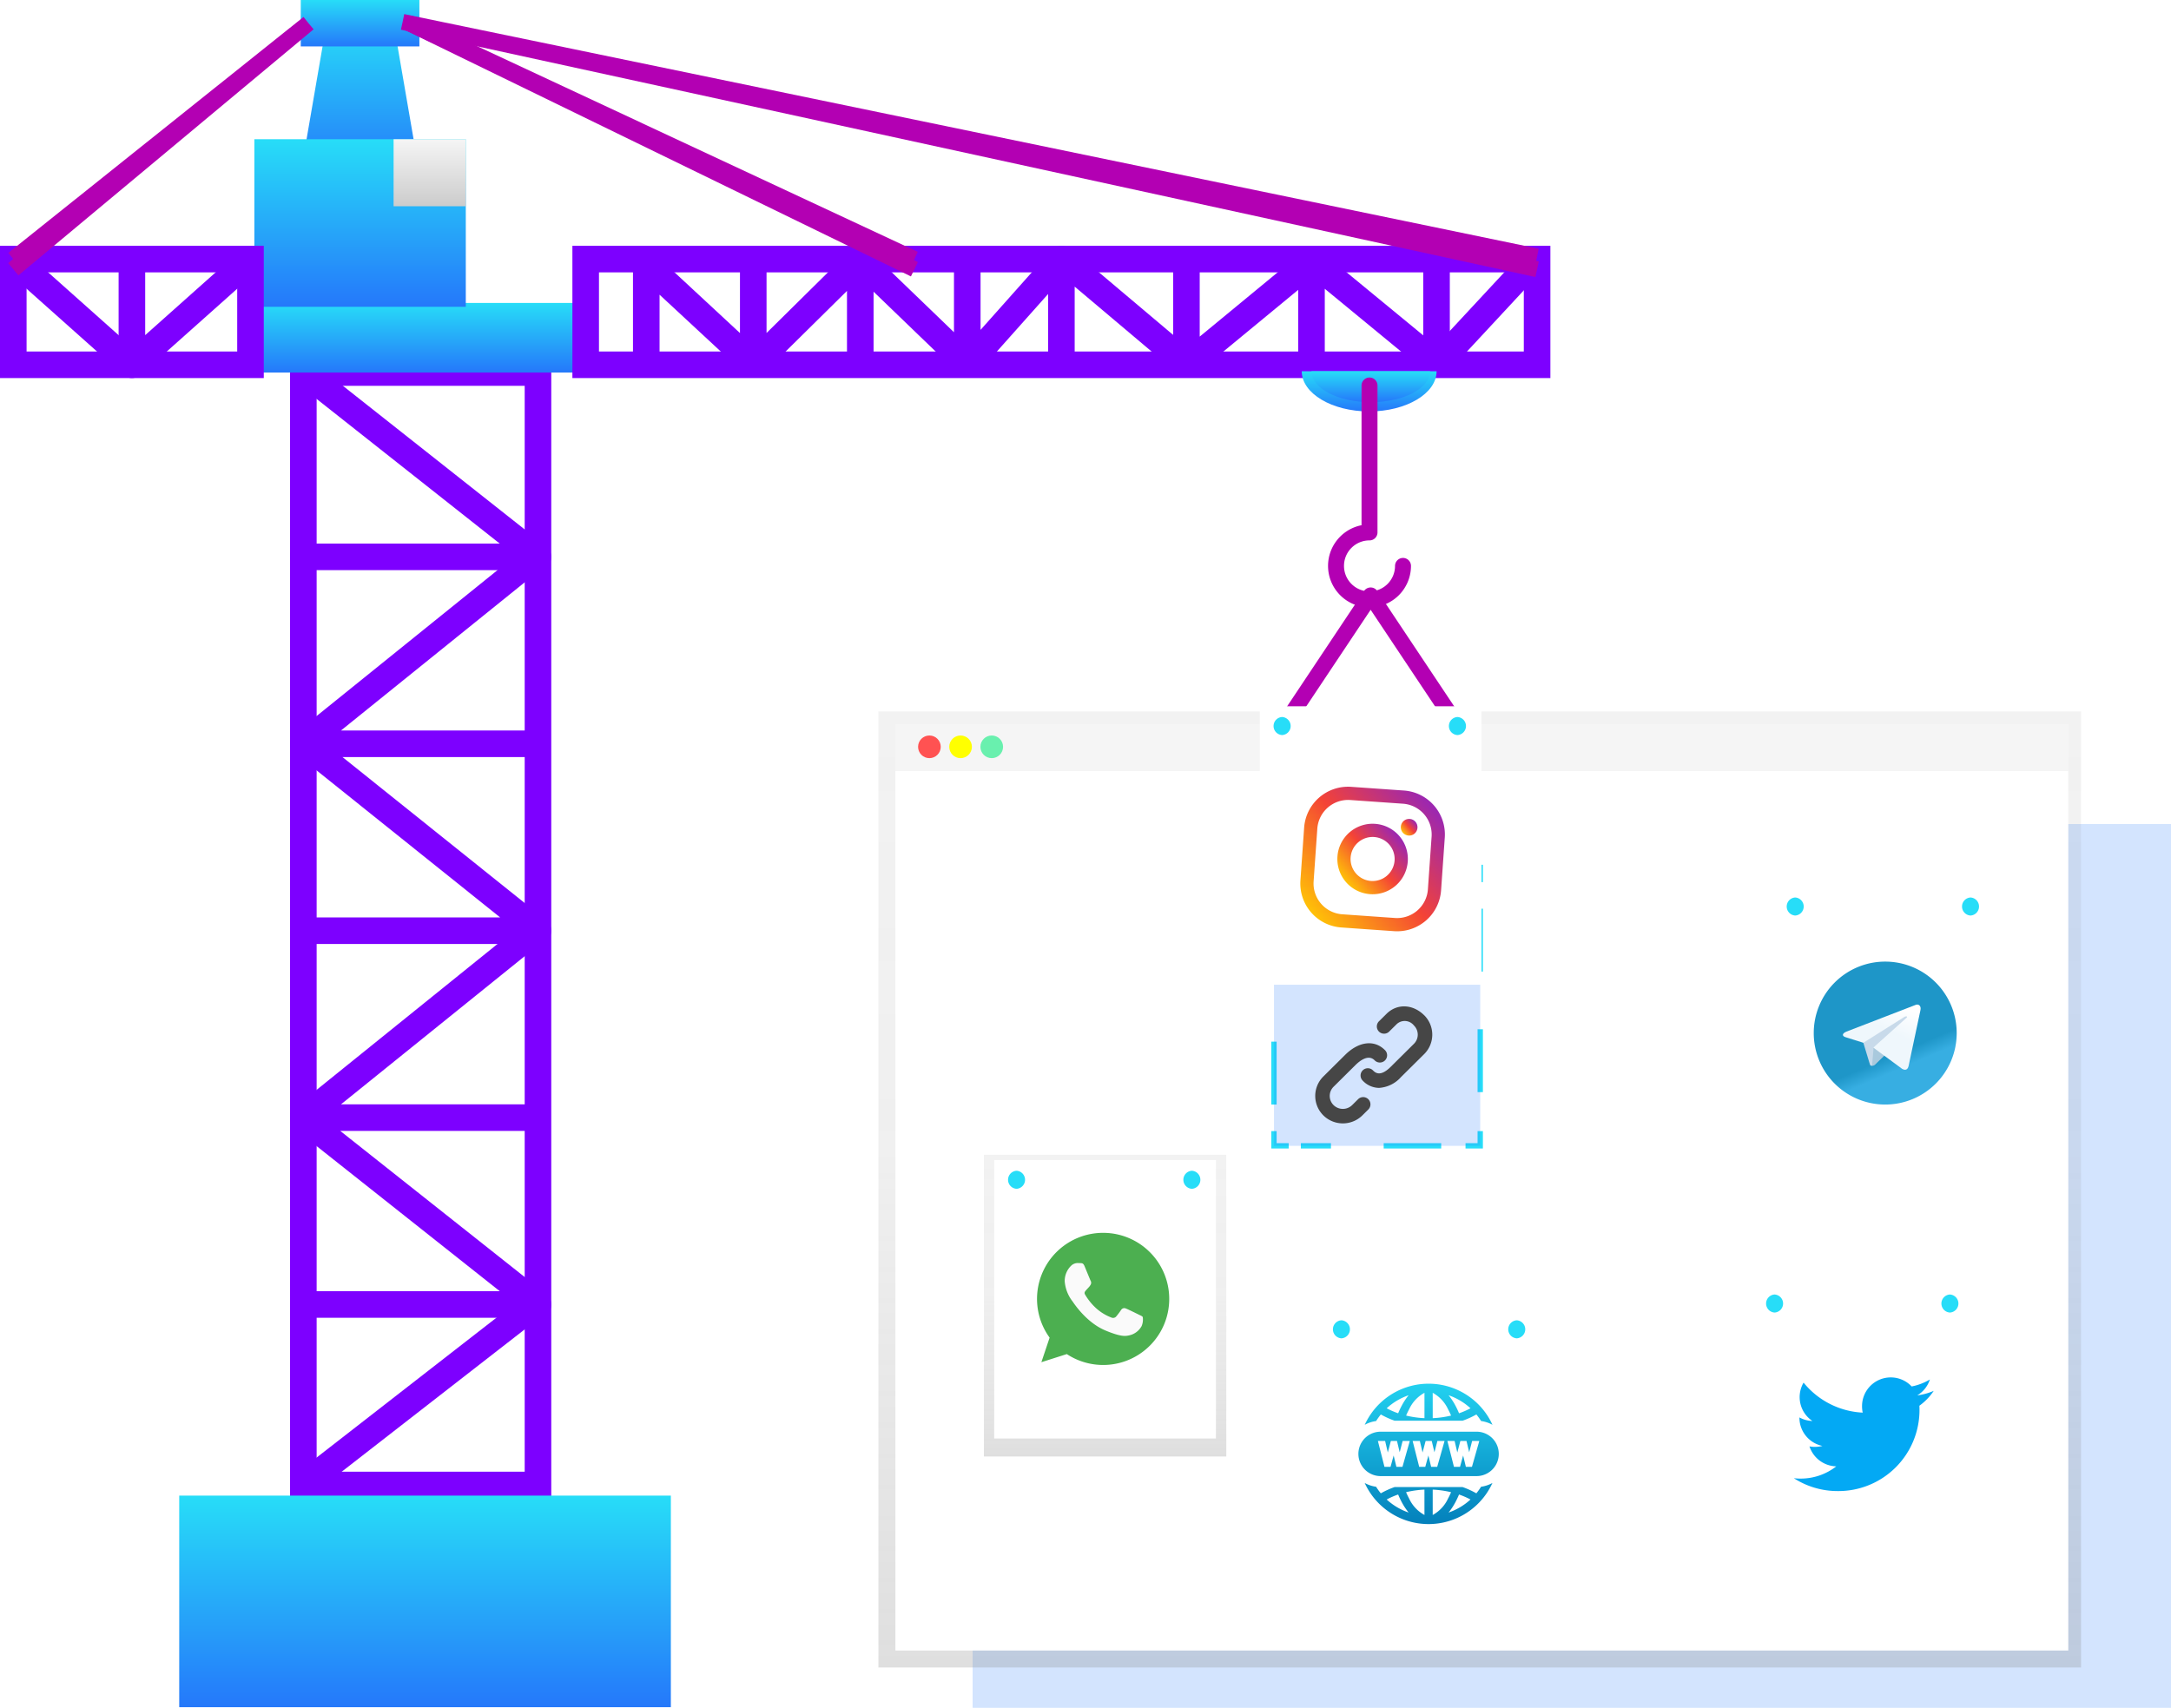 <svg xmlns="http://www.w3.org/2000/svg" xmlns:xlink="http://www.w3.org/1999/xlink" viewBox="0 0 408.404 321.305">
  <defs>
    <path id="socialPathF" fill="url(#socialMediaLinearGradientA)" d="M0 0h45.595v56.747H0z"/>
  </defs>
  <defs>
    <linearGradient id="socialMediaLinearGradientC" x1=".5" x2=".5" y1="1">
      <stop offset="0" stop-color="#2578fa"/>
      <stop offset="1" stop-color="#27ddf8"/>
    </linearGradient>
    <linearGradient id="socialMediaLinearGradientD" x1=".5" x2=".5" y1="1">
      <stop offset="0" stop-color="#ccc"/>
      <stop offset="1" stop-color="#f5f5f5"/>
    </linearGradient>
    <linearGradient id="socialMediaLinearGradientA" x1=".5" x2=".5" y1="1">
      <stop offset="0" stop-color="gray" stop-opacity=".251"/>
      <stop offset=".54" stop-color="gray" stop-opacity=".122"/>
      <stop offset="1" stop-color="gray" stop-opacity=".102"/>
    </linearGradient>
    <linearGradient xlink:href="#socialMediaLinearGradientA" id="socialMediaLinearGradientE" x1=".5" x2=".5" y2="0"/>
    <linearGradient id="socialMediaLinearGradientG" x1="-2.847" x2="-2.889" y1="2.229" y2="2.131">
      <stop offset="0" stop-color="#37aee2"/>
      <stop offset="1" stop-color="#1e96c8"/>
    </linearGradient>
    <linearGradient id="socialMediaLinearGradientH" x1=".613" x2=".805" y1=".421" y2=".056">
      <stop offset="0" stop-color="#eff7fc"/>
      <stop offset="1" stop-color="#fff"/>
    </linearGradient>
    <linearGradient id="socialMediaLinearGradientB" x1=".092" x2=".908" y1=".908" y2=".092">
      <stop offset="0" stop-color="#ffc107"/>
      <stop offset=".507" stop-color="#f44336"/>
      <stop offset=".99" stop-color="#9c27b0"/>
    </linearGradient>
    <linearGradient xlink:href="#socialMediaLinearGradientB" id="socialMediaLinearGradientI" x1=".146" x2=".854" y1=".854" y2=".146"/>
    <linearGradient xlink:href="#socialMediaLinearGradientB" id="socialMediaLinearGradientJ" x1=".146" x2=".854" y1=".854" y2=".146"/>
    <linearGradient id="socialMediaLinearGradientK" x1=".5" x2=".5" y2="1">
      <stop offset="0" stop-color="#27ddf8"/>
      <stop offset="1" stop-color="#0077b5"/>
    </linearGradient>
  </defs>
  <g transform="translate(-240.5 -420.398)">
    <path fill="url(#socialMediaLinearGradientC)" d="M142.069 41.764H119.76l4.852-28.134h12.609Z" transform="translate(177.321 411.131)"/>
    <path fill="none" d="M295.135 490.483h48.888v209.291h-48.888Z"/>
    <path fill="none" stroke="#7d00ff" stroke-width="5" d="M297.566 490.483h44.138v209.291h-44.138z"/>
    <path fill="none" stroke="#7d00ff" stroke-linejoin="round" stroke-width="5" d="M341.703 560.328h-44.138l43.9-35.407m-43.9 70.57h44.138l-43.894-35.162"/>
    <path fill="none" stroke="#7d00ff" stroke-linejoin="round" stroke-width="5" d="M341.703 630.661h-44.138l43.9-35.407m-43.9 70.566h44.138l-44.382-35.162"/>
    <path fill="none" stroke="#7d00ff" stroke-linecap="round" stroke-linejoin="round" stroke-width="5" d="m297.809 490.483 43.893 34.678h-44.137"/>
    <path fill="none" stroke="#7d00ff" stroke-width="5" d="m297.81 699.53 43.653-33.949"/>
    <path fill="url(#socialMediaLinearGradientC)" d="M0 0h61.843v13.094H0z" transform="translate(288.595 477.39)"/>
    <path fill="url(#socialMediaLinearGradientC)" d="M0 0h39.775v31.528H0z" transform="translate(288.35 446.59)"/>
    <path fill="url(#socialMediaLinearGradientD)" d="M0 0h13.583v12.609H0z" transform="translate(314.542 446.59)"/>
    <path fill="none" stroke="#7d00ff" stroke-width="5" d="M243 469.143h44.622v19.887H243zm107.678 0h178.976v19.887H350.678z"/>
    <path fill="none" stroke="#7d00ff" stroke-linejoin="round" stroke-width="5" d="M265.313 469.143v19.883l22.309-19.883m152.544 19.883v-19.883l-17.706 19.883m0-19.643v19.4l-19.887-19.156m-.239 19.888v-20.372l-20.132 19.883m-20.127.973v-19.887l20.127 18.674v-18.914m81.484-.489v19.4l-23.28-19.64m46.808 20.374v-19.89l-23.526 19.398m47.048-19.154v18.914l-23.282-19.158"/>
    <path fill="url(#socialMediaLinearGradientC)" d="M698.183 262.744c7.006 0 12.683-3.385 12.683-7.564H685.5c0 4.179 5.677 7.564 12.683 7.564Z" transform="translate(-200.117 235.059)"/>
    <path fill="url(#socialMediaLinearGradientC)" d="M700.617 261.01c6.162 0 11.156-2.606 11.156-5.82H689.46c0 3.21 4.995 5.82 11.157 5.82Z" transform="translate(-202.251 235.053)"/>
    <path fill="url(#socialMediaLinearGradientC)" d="M0 0h22.313v8.731H0z" transform="translate(297.081 420.398)"/>
    <path fill="none" stroke="#7d00ff" stroke-linejoin="round" stroke-width="5" d="m243 469.143 22.313 19.883"/>
    <path fill="none" stroke="#b300b3" stroke-linejoin="round" stroke-width="3" d="M298.534 424.761 243 471.052m55.534-46.291L243 469.143m74.453-44.382 95.064 46.291"/>
    <path fill="none" stroke="#b300b3" stroke-width="3" d="m317.453 424.761 95.064 44.382"/>
    <path fill="none" stroke="#7d00ff" stroke-linejoin="round" stroke-width="5" d="m529.655 468.659-18.919 20.367"/>
    <path fill="none" stroke="#b300b3" stroke-linejoin="round" stroke-width="3" d="m316.24 424.521 213.415 46.531M316.24 424.521l213.415 44.138"/>
    <path fill="url(#socialMediaLinearGradientC)" d="M0 0h92.484v39.802H0z" transform="translate(274.216 701.775)"/>
    <path fill="none" stroke="#b300b3" stroke-linecap="round" stroke-linejoin="round" stroke-width="3" d="M504.43 526.863a6.3 6.3 0 1 1-6.3-6.3v-27.64"/>
    <path fill="#2578fa" d="M423.466 575.423h225.438v166.279H423.466z" opacity=".2"/>
    <path fill="url(#socialMediaLinearGradientA)" d="M355.37 294.37v179.871h226.236V294.37Z" transform="translate(50.376 259.87)"/>
    <path fill="#fff" d="M408.942 565.434h220.642v165.481H408.942z"/>
    <path fill="#f5f5f5" d="M408.942 556.638h220.642v8.795H408.942z"/>
    <circle cx="2.131" cy="2.131" r="2.131" fill="#ff5252" transform="translate(413.208 558.769)"/>
    <circle cx="2.131" cy="2.131" r="2.131" fill="#ff0" transform="translate(419.07 558.769)"/>
    <circle cx="2.131" cy="2.131" r="2.131" fill="#69f0ae" transform="translate(424.933 558.769)"/>
    <path fill="url(#socialMediaLinearGradientE)" d="M0 0h45.595v56.747H0z" transform="translate(425.592 637.664)"/>
    <path fill="#fff" d="M427.529 638.637h41.712v52.384h-41.712z"/>
    <path fill="#27ddf8" d="M431.732 640.657a1.7 1.7 0 0 0 0 3.394 1.7 1.7 0 0 0 0-3.394Zm32.98 0a1.7 1.7 0 0 0 0 3.394 1.7 1.7 0 0 0 0-3.394Z"/>
    <use xlink:href="#f" transform="translate(567.22 659.977)"/>
    <path fill="#fff" d="M570.13 661.918h41.712v52.384H570.13z"/>
    <path fill="#27ddf8" d="M574.332 663.938a1.7 1.7 0 0 0 0 3.394 1.7 1.7 0 0 0 0-3.394Zm32.98 0a1.7 1.7 0 0 0 0 3.394 1.7 1.7 0 0 0 0-3.394Z"/>
    <use xlink:href="#f" transform="translate(486.702 664.829)"/>
    <path fill="#fff" d="M488.644 666.766h41.712v52.384h-41.712z"/>
    <path fill="#27ddf8" d="M492.846 668.79a1.7 1.7 0 0 0 0 3.394 1.7 1.7 0 0 0 0-3.394Zm32.981 0a1.7 1.7 0 0 0 0 3.394 1.7 1.7 0 0 0 0-3.394Z"/>
    <use xlink:href="#f" transform="translate(572.067 585.284)"/>
    <path fill="#fff" d="M574.009 587.221h41.712v52.384h-41.712z"/>
    <path fill="#27ddf8" d="M578.21 589.246a1.7 1.7 0 0 0 0 3.394 1.7 1.7 0 0 0 0-3.394Zm32.981 0a1.7 1.7 0 0 0 0 3.394 1.7 1.7 0 0 0 0-3.394Z"/>
    <path fill="none" stroke="#27ddf8" d="M518.959 633.199v2.767h-2.767"/>
    <path fill="none" stroke="#27ddf8" stroke-dasharray="10.82 9.92" d="M511.616 635.966h-26.404"/>
    <path fill="none" stroke="#27ddf8" d="M482.924 635.966h-2.767v-2.767"/>
    <path fill="none" stroke="#27ddf8" stroke-dasharray="11.83 10.85" d="M480.158 628.2v-39.346"/>
    <path fill="none" stroke="#64ffda" d="M480.157 586.354v-2.767h2.767"/>
    <path fill="none" stroke="#64ffda" stroke-dasharray="10.82 9.92" d="M487.495 583.587h26.409"/>
    <path fill="none" stroke="#27ddf8" d="M516.192 583.587h2.767v2.767"/>
    <path fill="none" stroke="#27ddf8" stroke-dasharray="11.83 10.85" d="M518.959 591.354V630.7"/>
    <path fill="#2578fa" d="M480.158 583.587h38.801v52.384h-38.801z" opacity=".2"/>
    <path fill="none" stroke="#b300b3" stroke-linecap="round" stroke-linejoin="round" stroke-width="3" d="m481.855 557.151 16.488-24.735 16.493 24.735"/>
    <use xlink:href="#f" transform="translate(475.062 551.33)"/>
    <path fill="#fff" d="M477.487 553.272h41.712v52.384h-41.712z"/>
    <path fill="#27ddf8" d="M481.689 555.292a1.7 1.7 0 0 0 0 3.395 1.7 1.7 0 0 0 0-3.395Zm32.981 0a1.7 1.7 0 0 0 0 3.395 1.7 1.7 0 0 0 0-3.395Z"/>
    <path fill="url(#socialMediaLinearGradientG)" d="M26.891 13.446A13.446 13.446 0 1 1 13.446 0a13.446 13.446 0 0 1 13.445 13.446Z" transform="translate(581.699 601.308)"/>
    <path fill="#c8daea" d="M592.68 620.916c-.437 0-.359-.168-.515-.583l-1.278-4.213 7.933-4.952.93.247-.773 2.106Z"/>
    <path fill="#a9c9dd" d="M592.68 620.916a.876.876 0 0 0 .672-.336c.291-.28 4.034-3.921 4.034-3.921l-2.3-.56-2.129 1.344-.277 3.361Z"/>
    <path fill="url(#socialMediaLinearGradientH)" d="m54.649 80.261 5.422 4c.616.336 1.064.168 1.221-.571l2.208-10.4c.224-.908-.347-1.311-.941-1.042l-12.952 5c-.885.359-.874.852-.157 1.064l3.328 1.042 7.7-4.852c.359-.224.695-.1.426.146Z" transform="translate(538.255 537.226)"/>
    <g transform="matrix(.998 .07 -.07 .998 486.41 567.847)">
      <path fill="url(#socialMediaLinearGradientB)" d="M18.227 0H8.285A8.285 8.285 0 0 0 0 8.285v9.942a8.285 8.285 0 0 0 8.285 8.285h9.942a8.285 8.285 0 0 0 8.285-8.285V8.285A8.285 8.285 0 0 0 18.227 0Zm5.8 18.227a5.806 5.806 0 0 1-5.8 5.8H8.285a5.806 5.806 0 0 1-5.8-5.8V8.285a5.806 5.806 0 0 1 5.8-5.8h9.942a5.806 5.806 0 0 1 5.8 5.8Z"/>
      <path fill="url(#socialMediaLinearGradientI)" d="M6.628 0a6.628 6.628 0 1 0 6.628 6.628A6.628 6.628 0 0 0 6.628 0Zm0 10.771a4.143 4.143 0 1 1 4.143-4.143 4.148 4.148 0 0 1-4.143 4.143Z" transform="translate(6.628 6.628)"/>
      <circle cx="1.571" cy="1.571" r="1.571" fill="url(#socialMediaLinearGradientJ)" transform="translate(18.122 5.248)"/>
    </g>
    <path fill="url(#socialMediaLinearGradientK)" d="M62.758 44.453ZM26.074 20.867a15.677 15.677 0 0 0 2.6 1.18h12.77a15.676 15.676 0 0 0 2.6-1.18 11.474 11.474 0 0 1 .891 1.238 6.129 6.129 0 0 1 2.141.71 13.2 13.2 0 0 0-24.031 0 6.129 6.129 0 0 1 2.141-.71 11.465 11.465 0 0 1 .888-1.238Zm16.868-1.159a15.2 15.2 0 0 1-2.158.937 16.515 16.515 0 0 0-.718-1.514 11.871 11.871 0 0 0-1.25-1.877 11.714 11.714 0 0 1 4.126 2.454Zm-7.109-2.913a6.7 6.7 0 0 1 2.876 3.074c.206.384.4.788.578 1.209a18.379 18.379 0 0 1-3.454.487v-4.77Zm-1.551 0v4.77a18.379 18.379 0 0 1-3.454-.487c.177-.421.371-.825.578-1.209a6.7 6.7 0 0 1 2.875-3.074Zm-2.983.458a11.871 11.871 0 0 0-1.25 1.877 16.517 16.517 0 0 0-.718 1.514 15.2 15.2 0 0 1-2.158-.937 11.714 11.714 0 0 1 4.127-2.454Zm12.74 18.452a15.677 15.677 0 0 0-2.6-1.18h-12.77a15.676 15.676 0 0 0-2.6 1.18 11.479 11.479 0 0 1-.891-1.238 6.129 6.129 0 0 1-2.141-.71 13.2 13.2 0 0 0 24.031 0 6.128 6.128 0 0 1-2.141.71 11.473 11.473 0 0 1-.888 1.238Zm-16.868 1.16a15.193 15.193 0 0 1 2.158-.937 16.531 16.531 0 0 0 .718 1.514A11.873 11.873 0 0 0 31.3 39.32a11.715 11.715 0 0 1-4.129-2.455Zm7.109 2.913A6.7 6.7 0 0 1 31.4 36.7c-.206-.384-.4-.788-.578-1.209a18.383 18.383 0 0 1 3.454-.487Zm1.551 0v-4.77a18.383 18.383 0 0 1 3.454.487c-.177.421-.371.825-.578 1.209a6.7 6.7 0 0 1-2.875 3.074Zm2.983-.458a11.872 11.872 0 0 0 1.25-1.877 16.529 16.529 0 0 0 .718-1.514 15.192 15.192 0 0 1 2.158.937 11.715 11.715 0 0 1-4.125 2.454Zm5.269-15.21H26.028a4.176 4.176 0 0 0 0 8.353h18.057a4.176 4.176 0 0 0 0-8.353Zm-13.94 6.607H29l-.516-2.132-.584 2.132h-1.147l-1.233-4.862h1.357l.508 2.168.574-2.168h1.151l.509 2.123.556-2.123h1.345Zm6.536 0h-1.145l-.516-2.132-.583 2.132h-1.146l-1.233-4.862h1.357l.509 2.168.574-2.168h1.151l.509 2.123.556-2.123h1.345Zm6.536 0H42.07l-.516-2.132-.583 2.132h-1.145l-1.233-4.862h1.357l.509 2.168.574-2.168h1.151l.509 2.123.556-2.123h1.345Z" transform="translate(474.187 665.637)"/>
    <path fill="#4caf50" d="M448.019 652.337h-.006a12.424 12.424 0 0 0-10.062 19.719l-1.55 4.618 4.783-1.528a12.43 12.43 0 1 0 6.835-22.809Z"/>
    <path fill="#fafafa" d="M455.253 669.892a3.508 3.508 0 0 1-2.44 1.754c-.65.138-1.5.249-4.354-.936-3.653-1.514-6.006-5.226-6.19-5.467a7.1 7.1 0 0 1-1.476-3.75 3.969 3.969 0 0 1 1.271-3.029 1.806 1.806 0 0 1 1.271-.446c.154 0 .292.008.416.014.365.016.549.037.789.614.3.723 1.03 2.507 1.117 2.69a.74.74 0 0 1 .053.673 2.148 2.148 0 0 1-.4.57c-.183.211-.357.373-.541.6-.168.2-.357.409-.146.774a11.035 11.035 0 0 0 2.018 2.511 9.14 9.14 0 0 0 2.915 1.8.786.786 0 0 0 .876-.138 15.042 15.042 0 0 0 .971-1.287.694.694 0 0 1 .892-.27c.336.117 2.112.995 2.477 1.176s.606.27.695.424a3.1 3.1 0 0 1-.214 1.723Z"/>
    <path fill="#03a9f4" d="M604.276 682.062a11.251 11.251 0 0 1-3.109.852 5.367 5.367 0 0 0 2.374-2.984 10.784 10.784 0 0 1-3.422 1.306 5.4 5.4 0 0 0-9.335 3.694 5.557 5.557 0 0 0 .125 1.231 15.274 15.274 0 0 1-11.123-5.647 5.4 5.4 0 0 0 1.658 7.216 5.33 5.33 0 0 1-2.438-.665v.059a5.421 5.421 0 0 0 4.324 5.3 5.386 5.386 0 0 1-1.415.178 4.771 4.771 0 0 1-1.022-.092 5.447 5.447 0 0 0 5.043 3.759 10.842 10.842 0 0 1-6.691 2.3 10.108 10.108 0 0 1-1.292-.073 15.192 15.192 0 0 0 8.279 2.422 15.254 15.254 0 0 0 15.359-15.357c0-.239-.008-.469-.02-.7a10.766 10.766 0 0 0 2.7-2.8Z"/>
    <path fill="#464646" d="m495.98 627.196-1.115 1.107a2.5 2.5 0 0 1-3.5 0 2.424 2.424 0 0 1 0-3.445l4.1-4.066c.849-.843 2.448-2.085 3.613-.929a1.365 1.365 0 1 0 1.922-1.936c-1.979-1.965-4.907-1.6-7.456.929l-4.1 4.067a5.149 5.149 0 0 0 0 7.315 5.226 5.226 0 0 0 7.345 0l1.114-1.105a1.364 1.364 0 0 0-1.924-1.935Zm12.428-15.8c-2.129-2.111-5.1-2.225-7.071-.271l-1.389 1.377a1.363 1.363 0 1 0 1.921 1.931l1.39-1.377a2.211 2.211 0 0 1 3.228.271 2.423 2.423 0 0 1 0 3.444l-4.376 4.34c-2 1.983-2.939 1.054-3.339.656a1.363 1.363 0 1 0-1.921 1.935 4.306 4.306 0 0 0 3.067 1.365 6.012 6.012 0 0 0 4.118-2.019l4.376-4.338a5.151 5.151 0 0 0 0-7.316Z"/>
  </g>
</svg>